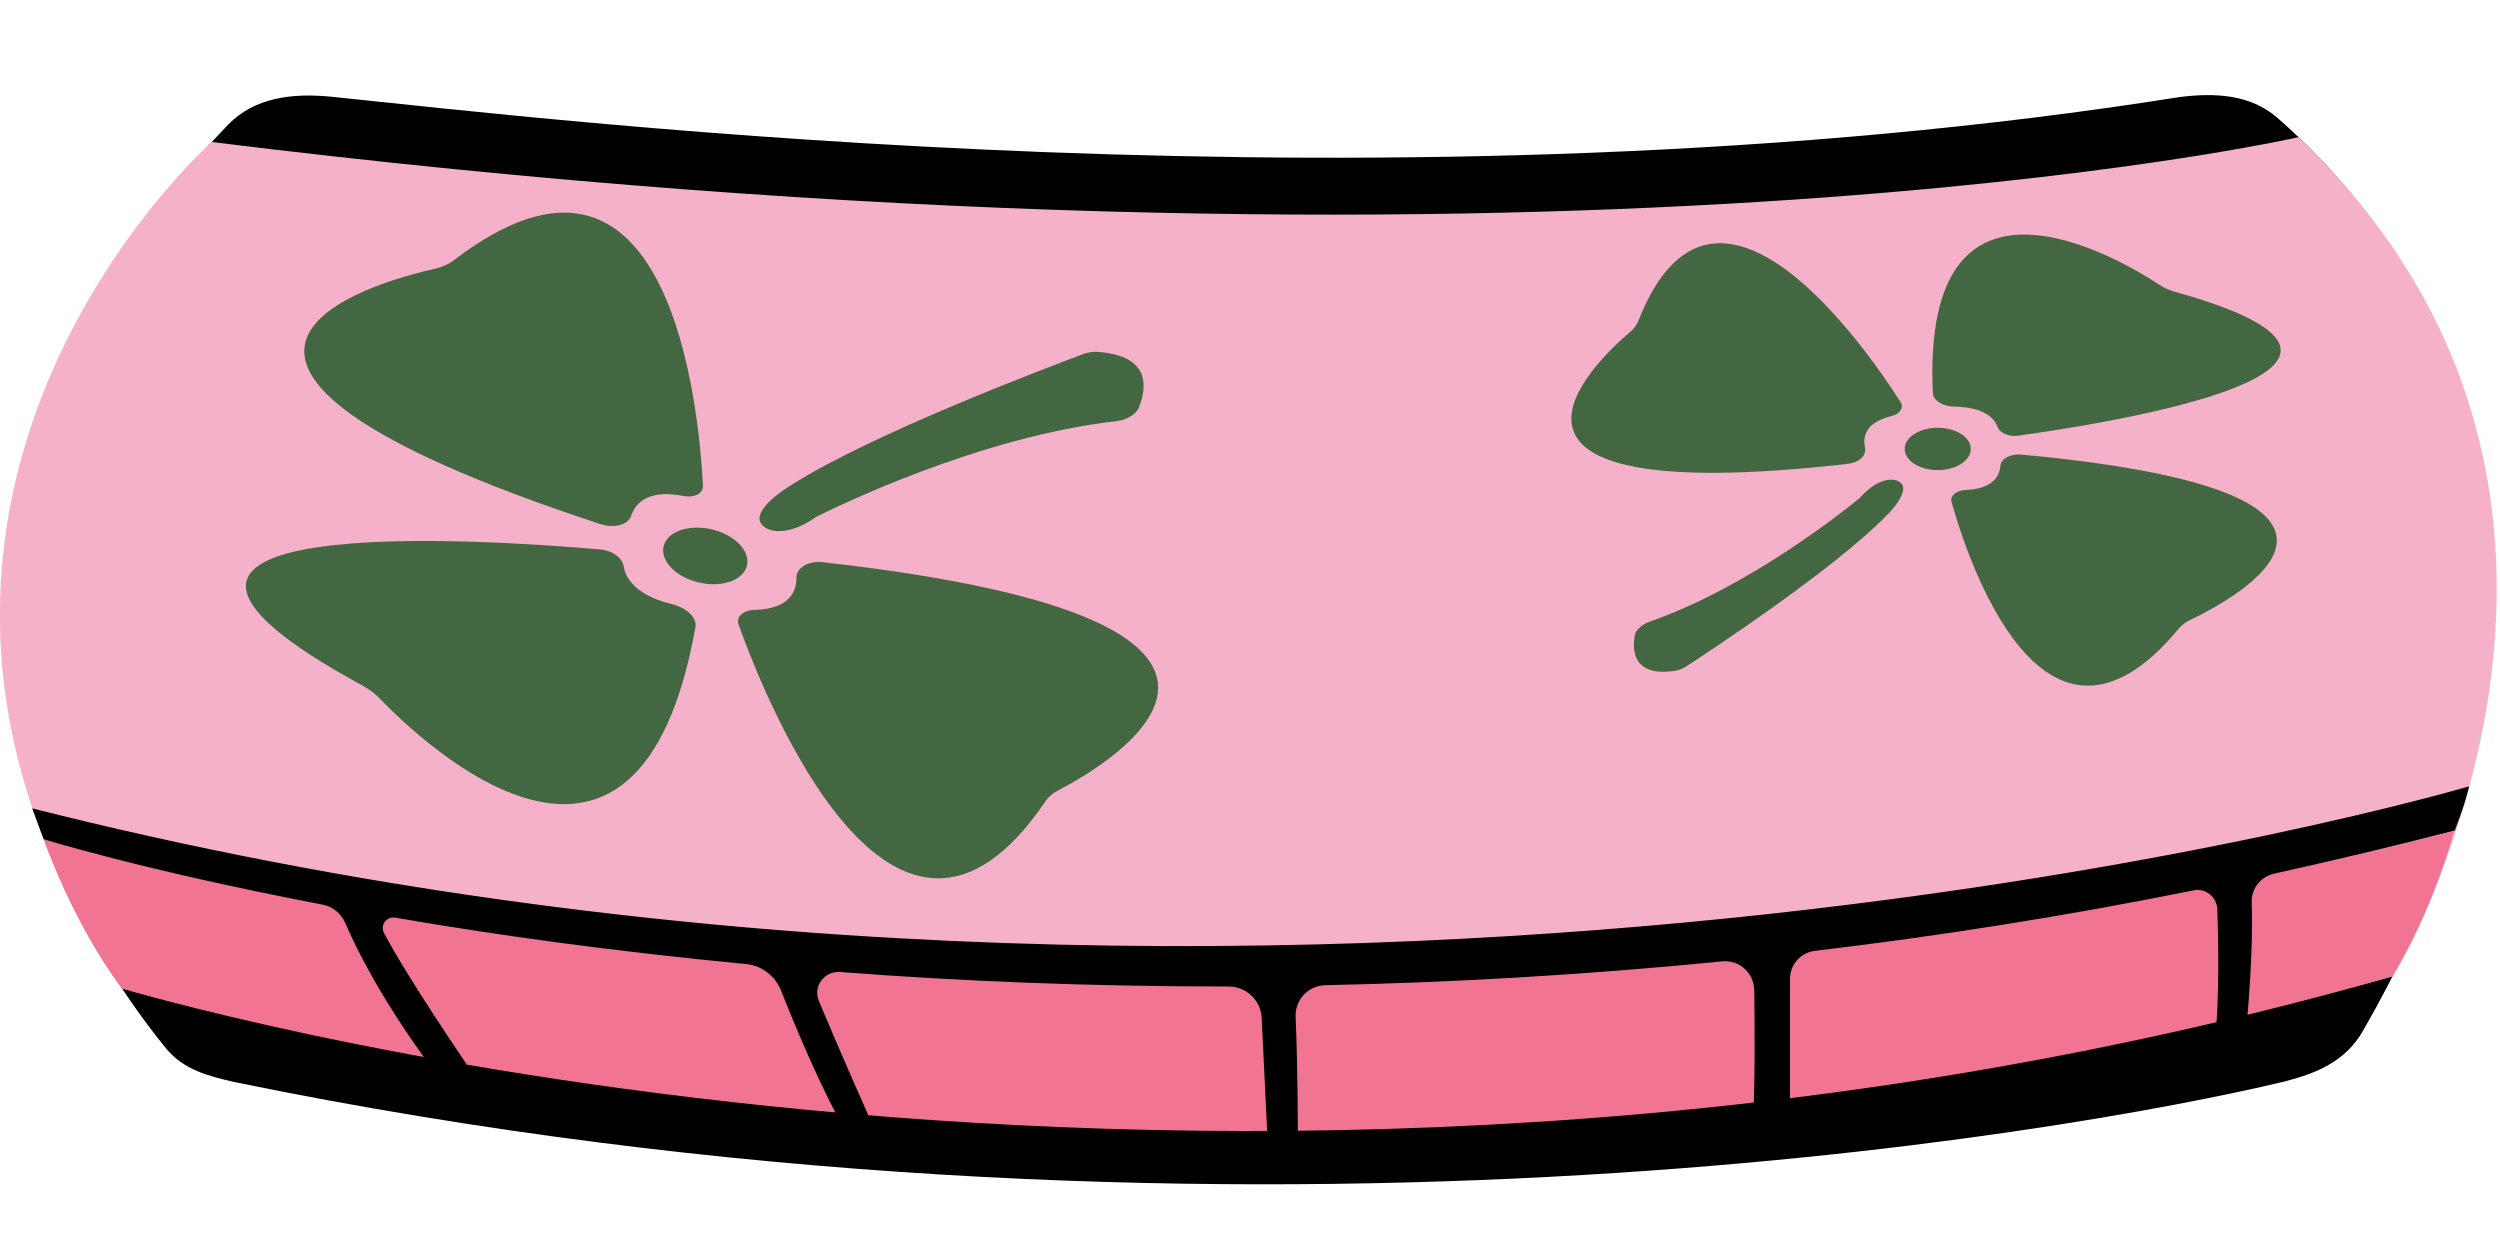 <?xml version="1.0" encoding="utf-8"?>
<!-- Generator: Adobe Illustrator 27.4.0, SVG Export Plug-In . SVG Version: 6.00 Build 0)  -->
<svg version="1.1" xmlns="http://www.w3.org/2000/svg" xmlns:xlink="http://www.w3.org/1999/xlink" x="0px" y="0px"
	 viewBox="0 0 566.9 283.5" style="enable-background:new 0 0 566.9 283.5;" xml:space="preserve">
<style type="text/css">
	.st0{display:none;}
	.st1{display:inline;}
	.st2{fill:#F6B1CA;}
	.st3{fill:none;stroke:#DD1010;stroke-miterlimit:10;}
	.st4{fill:#F17492;}
	.st5{fill:#436741;}
</style>
<g id="Layer_1">
	<g id="Layer_1_00000039123286003050795270000015522993133783548317_" class="st0">
	</g>
	<g id="Layer_4">
		<path d="M74.8,21.9c51.8,5.3,242,28.3,419.5,0.1c8-1,16-0.6,22.1,4.7c25.9,22.6,85.7,91.6,19.4,207.1c-3.9,6.8-10.4,9.6-18,11.5
			c-48.6,11.6-241.1,45.9-464.5,0.1c-6.1-1.4-11.6-2.8-15.6-7.6c-20.9-25.6-78.5-113.2,14-209.5C57.7,22.1,66.2,21.1,74.8,21.9z"/>
	</g>
	<g id="Layer_2_00000000938532177799127530000005970951008786741656_" class="st0">
		<g class="st1">
			<path d="M425.2,0c78.3,0,141.7,63.5,141.7,141.7l0,0c0,78.3-63.5,141.7-141.7,141.7H141.7C63.5,283.5,0,220,0,141.7l0,0
				C0,63.5,63.5,0,141.7,0H425.2 M425.2-11H141.7c-40.8,0-79.2,15.9-108,44.7C4.8,62.6-11,100.9-11,141.7s15.9,79.2,44.7,108
				c28.9,28.9,67.2,44.7,108,44.7h283.5c40.8,0,79.2-15.9,108-44.7c28.9-28.9,44.7-67.2,44.7-108s-15.9-79.2-44.7-108
				C504.4,4.8,466-11,425.2-11L425.2-11z"/>
		</g>
	</g>
	<path class="st2" d="M48,32.2c0,0-92.8,82.1-20.4,191.9c0,0,244,72.4,514.9-2.7c0,0,65.4-107.6-21.3-190.3
		C521.2,31.1,352.4,69.9,48,32.2z"/>
	<path class="st3" d="M262.6,48.2"/>
	<path class="st4" d="M556.5,188.4c0,0-273.1,76.4-546.6,1.9c0,0,6.4,18.7,17.7,33.8c0,0,244.7,74.6,514.9-2.7
		C542.5,221.4,551,208.3,556.5,188.4z"/>
	<path d="M559.9,178.3c0,0-263.5,78.1-552.6,5l2.6,7c0,0,22.8,7.1,63.1,14.8c2.4,0.4,4.3,2,5.3,4.2c2.5,5.9,8.4,17.7,19.7,33
		c0,0,4.7,1.1,7.8-1c0,0-13.4-19.6-18.7-29.7c-1-1.8,0.6-3.9,2.6-3.5c22.5,3.9,49.1,7.6,79.4,10.5c3.6,0.3,6.7,2.7,8,6
		c2.8,7.1,7.7,18.9,12.9,28.8c0,0,5.1,2.5,6.9-0.5c0,0-7.1-16-11.2-25.9c-1.4-3.3,1.2-6.8,4.7-6.6c27.1,2.1,56.6,3.3,88.2,3.3
		c4,0,7.3,3.1,7.5,7.1l1.3,27c0,0,4.2,3.6,6.9,0c0,0,0-15.5-0.5-27.2c-0.2-3.8,2.8-7.1,6.7-7.2c28.6-0.6,58.7-2.3,90-5.4
		c3.9-0.4,7.2,2.6,7.3,6.5c0.1,8.7,0.2,20.6-0.3,30.9h8.4v-33.4c0-3.3,2.4-6,5.7-6.4c27.8-3.3,56.5-7.8,85.8-13.7
		c2.7-0.6,5.3,1.5,5.4,4.3c0.3,9.2,0.6,25.9-1.3,33.8h7.2c0,0,2.4-20.5,1.9-35.4c-0.1-3.1,2-5.8,5.1-6.5c13.5-3,27.2-6.2,41-9.8
		C556.5,188.4,558.7,183.5,559.9,178.3z"/>
	<g id="Layer_2_00000072978010900154126520000015139196368497297571_">
	</g>
</g>
<g id="Layer_2">
	<g>
		<path class="st5" d="M457.6,98.8c19.5-2.7,98.6-15,35.7-32.6c-1.4-0.4-2.6-0.9-3.6-1.6c-8.9-5.9-54.1-32.7-51.4,24.6
			c0.1,1.6,2.3,3,4.9,3c3.7,0.1,8.4,0.9,9.8,4.7C453.5,98.2,455.6,99.1,457.6,98.8z"/>
		<path class="st5" d="M431,91.2c-7.9-12.4-42.4-62.1-59.5-18.4c-0.4,0.9-1,1.8-2,2.6c-7.9,6.7-43.2,40.3,49.4,29.8
			c2.7-0.3,4.4-1.9,4-3.7c-0.5-2.4,0-5.6,5.8-7.1C430.7,94,431.8,92.5,431,91.2z"/>
		<path class="st5" d="M442.5,113.7c3.6,13,20.9,65.9,51.6,28.8c0.7-0.8,1.6-1.5,2.7-2c9.8-4.7,54.8-28.7-38.2-37.4
			c-2.7-0.3-4.9,0.9-5,2.6c-0.2,2.3-1.8,5.2-7.9,5.4C443.7,111.2,442.2,112.4,442.5,113.7z"/>
		<path class="st5" d="M427.4,117.3c0,0,7.4-6.9,2.5-8.4c0,0-3.4-1.2-7.9,3.7c-0.1,0.2-0.3,0.3-0.5,0.5
			c-2.7,2.2-24.6,19.9-47.5,27.9c-1.7,0.6-3.1,1.9-3.3,3.1c-0.6,3.4-0.4,9.5,9.2,8c0.8-0.1,1.7-0.5,2.5-1
			C388.1,147.4,415.5,129.3,427.4,117.3z"/>
		<ellipse class="st5" cx="439.4" cy="101.8" rx="7.5" ry="4.8"/>
	</g>
	<g>
		<path class="st5" d="M136.2,124.6c-25.3-2.2-128.1-9.4-54.1,30.8c1.6,0.9,3,1.9,4.1,3.1c9.6,9.9,58.5,56.6,71.5-16.3
			c0.4-2.1-2-4.4-5.3-5.2c-4.6-1.1-10.2-3.6-11-8.7C141.1,126.5,138.8,124.8,136.2,124.6z"/>
		<path class="st5" d="M167.5,141.7c6.4,17.8,35.5,90.2,69.5,40.1c0.7-1.1,1.8-2,3.2-2.7c11.8-6.2,65.8-38.2-53.5-51.6
			c-3.4-0.4-6.1,1.2-6.1,3.5c0,3.2-1.6,7-9.3,7.3C168.6,138.3,166.8,139.8,167.5,141.7z"/>
		<path class="st5" d="M159.4,110.1c-0.9-17.4-7.4-88.8-56.6-51c-1.1,0.8-2.4,1.4-4,1.8c-13.6,3-77,20.3,37.2,57.9
			c3.3,1.1,6.4,0.2,7.1-1.8c1-2.9,3.8-6,11.5-4.6C157.3,113,159.5,112,159.4,110.1z"/>
		<path class="st5" d="M179.4,110c0,0-11.2,6.6-5.6,9.8c0,0,3.9,2.5,11-2.4c0.2-0.2,0.5-0.3,0.7-0.4c4-2,36.6-18,67.7-21.5
			c2.3-0.3,4.4-1.5,5-3c1.7-4.1,3.2-11.8-9.2-12.7c-1.1-0.1-2.3,0.1-3.4,0.5C237.4,83.4,197.8,98.3,179.4,110z"/>
		<ellipse transform="matrix(0.222 -0.975 0.975 0.222 1.483 253.97)" class="st5" cx="159.9" cy="126.1" rx="6.2" ry="9.7"/>
	</g>
</g>
</svg>
